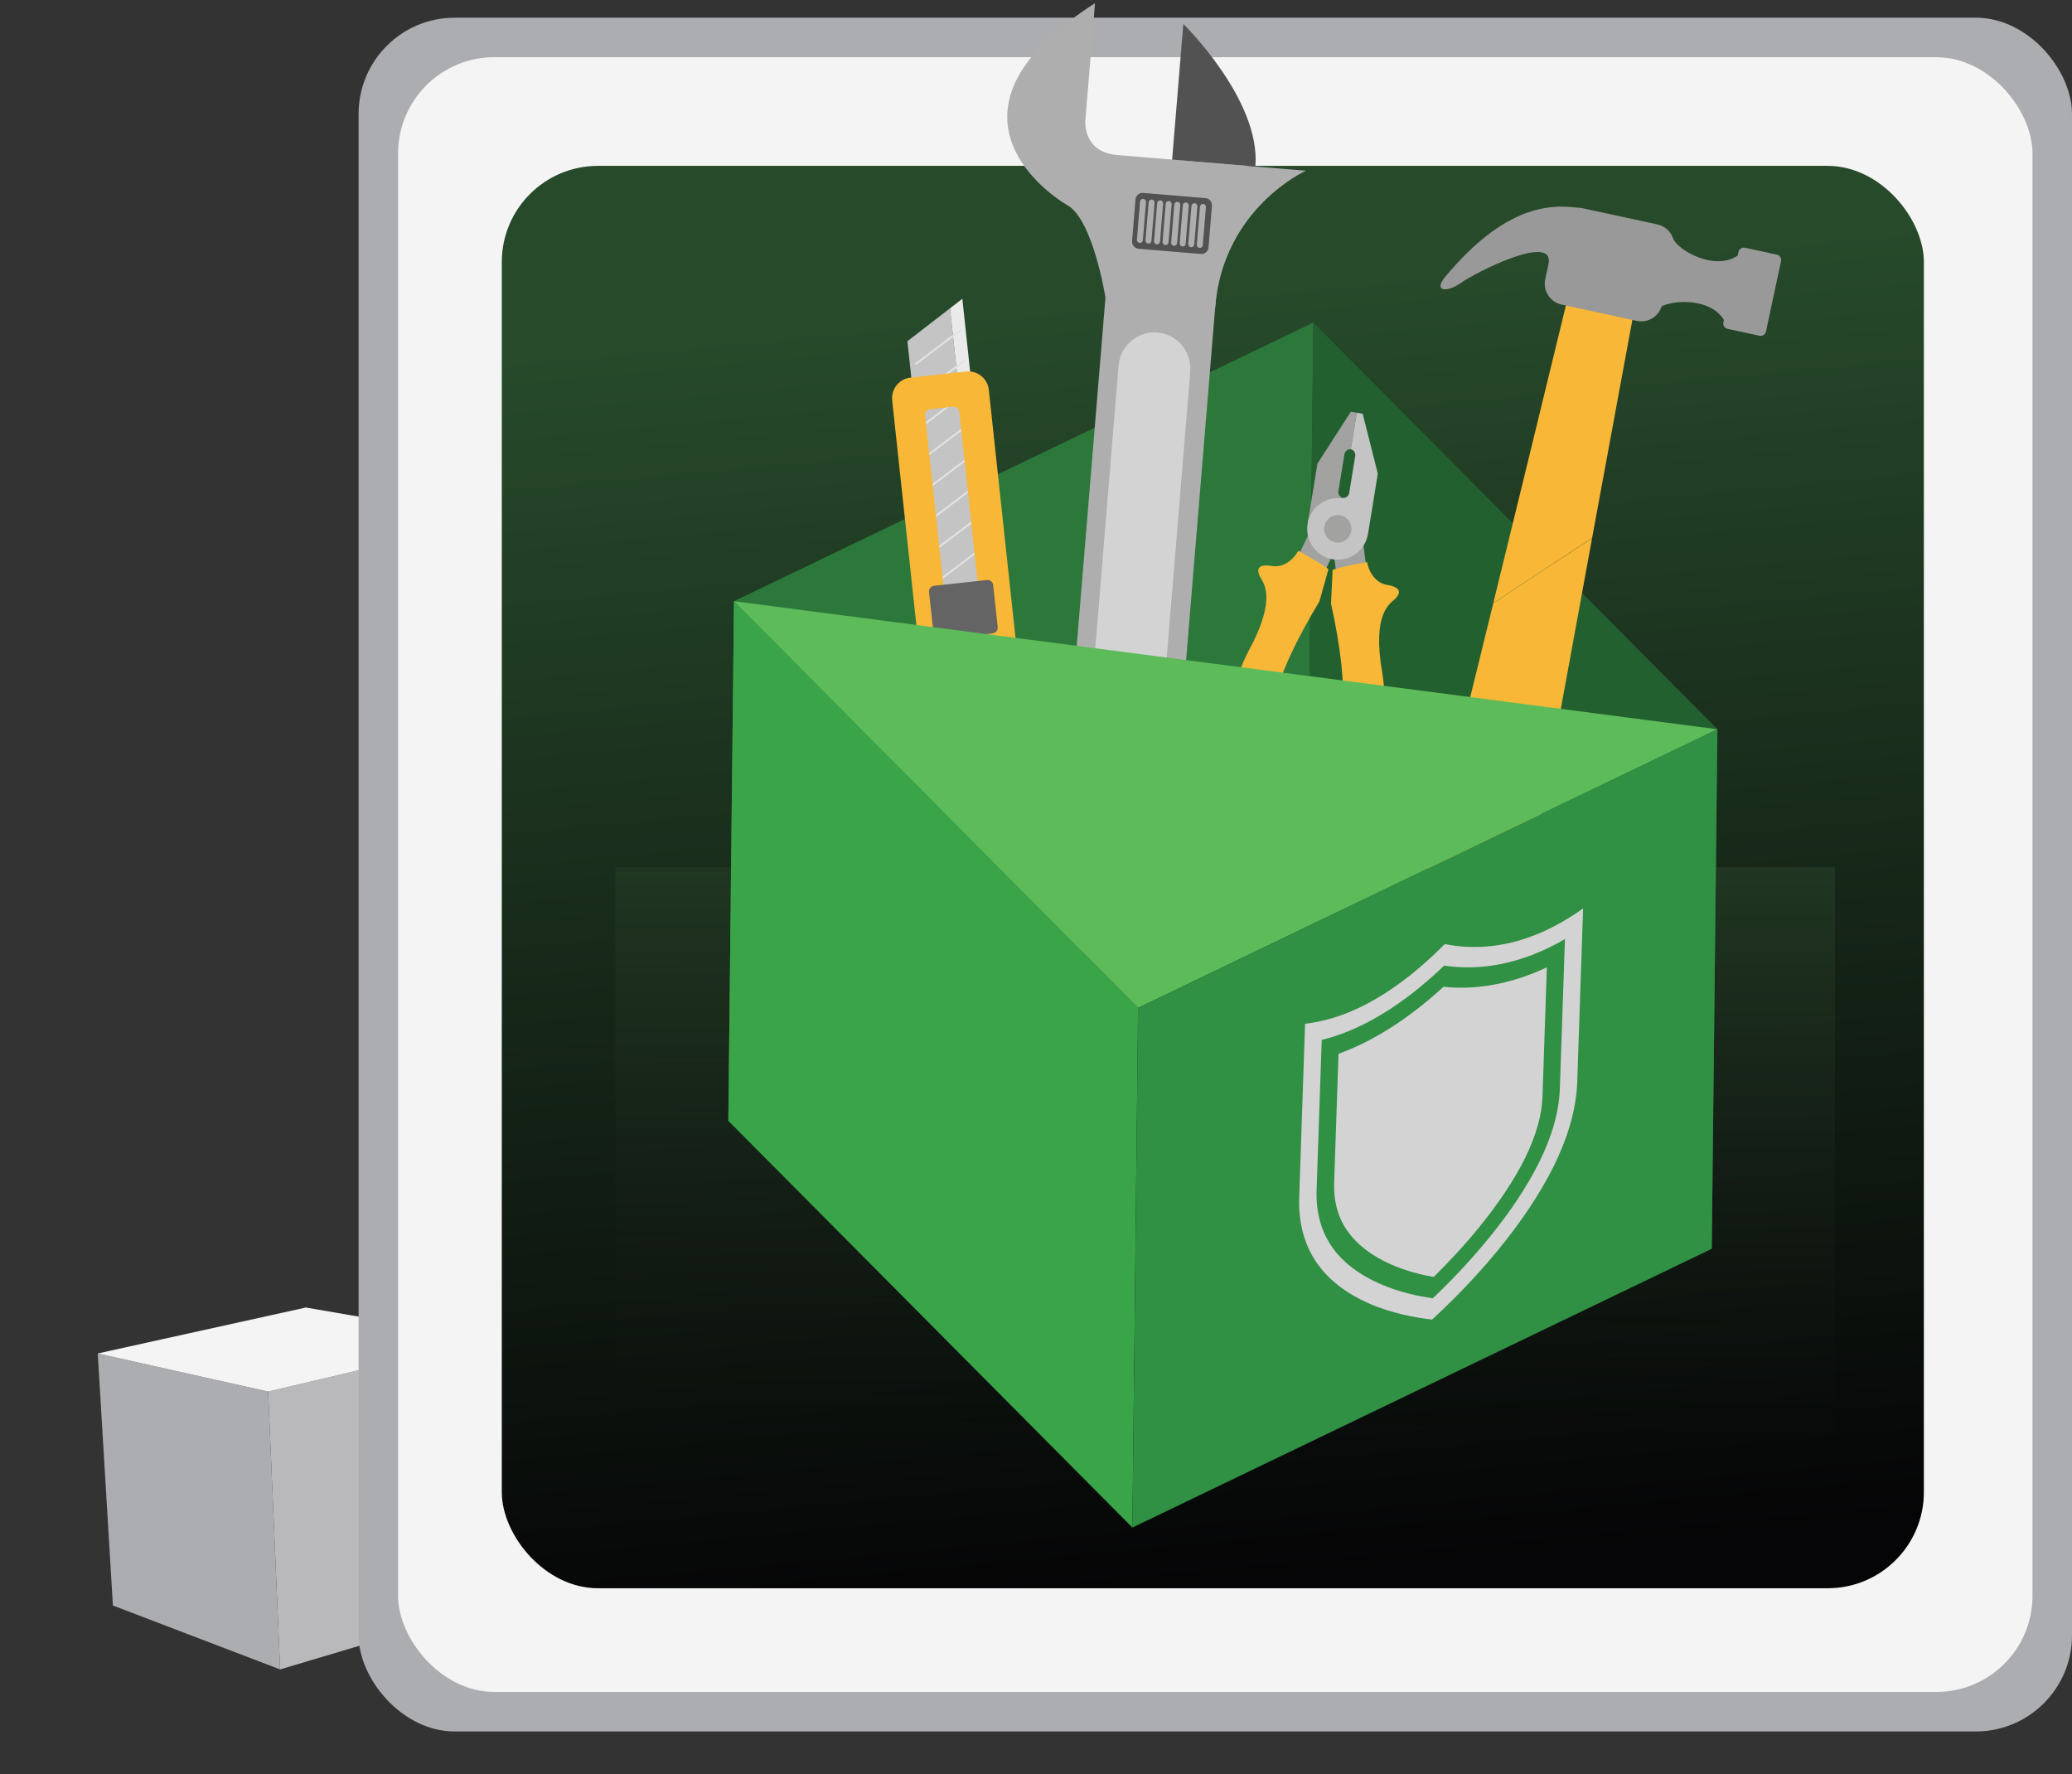 <svg width="431" height="369" viewBox="0 0 431 369" fill="none" xmlns="http://www.w3.org/2000/svg">
<rect x="0" y="0" width="431" height="369" fill="#333333" stroke="none"/>
<path d="M102.043 278.523L55.772 289.403L58.267 347.185L103.101 333.816L102.043 278.523Z" fill="#B9B9BB"/>
<path d="M20.332 281.479L55.774 289.404L58.268 347.186L23.485 333.893L20.332 281.479Z" fill="#ACADB1"/>
<path d="M20.331 281.478L55.773 289.403L102.044 278.523L63.615 271.925L20.331 281.478Z" fill="#F4F4F4"/>
<rect x="74.592" y="3.682" width="356.408" height="356.408" rx="20" fill="#ACADB1"/>
<rect x="82.808" y="11.899" width="339.975" height="339.975" rx="20" fill="#F4F4F4"/>
<rect x="104.378" y="34.496" width="295.809" height="295.809" rx="20" fill="url(#paint0_linear_1201_131)"/>
<rect x="128.001" y="180.346" width="253.697" height="121.199" fill="url(#paint1_linear_1201_131)"/>
<g clip-path="url(#clip0_1201_131)">
<path d="M152.678 125.034L273.187 67.079L272.009 175.132L151.5 233.101L152.678 125.034Z" fill="#2C783B"/>
<path d="M273.187 67.079L357.241 151.661L356.063 259.714L272.009 175.132L273.187 67.079Z" fill="#236030"/>
<path d="M236.732 209.616L235.554 317.682L151.5 233.101L152.678 125.034L236.732 209.616Z" fill="#3AA548"/>
<path d="M341.171 57.851H334.187L327.813 54.951C320.701 84.236 315.065 107.306 310.622 125.42L331.177 111.877C333.96 96.721 337.267 78.85 341.157 57.837L341.171 57.851Z" fill="#F8B736"/>
<path d="M299.492 197.088L299.961 197.202L308.393 199.031L308.847 199.131C313.12 199.888 315.051 197.902 316.868 189.403C318.316 182.646 321.95 162.147 331.177 111.906L310.622 125.448C301.465 162.761 297.42 179.003 296.142 184.917C294.325 193.402 295.262 196.031 299.478 197.088H299.492Z" fill="#F8B736"/>
<path d="M369.577 52.952L362.99 51.523C362.366 51.38 361.741 51.794 361.613 52.423L361.457 53.151C356.588 56.48 348.894 51.909 348.042 49.637C347.573 48.195 346.367 47.023 344.777 46.68L329.105 43.281C328.75 43.209 328.381 43.181 328.04 43.181C321.425 42.338 312.353 43.509 300.613 57.58C298.044 60.723 301.096 60.851 303.921 58.808C306.732 56.766 323.54 48.209 322.092 54.952L321.425 58.066C320.914 60.465 322.433 62.822 324.817 63.337L340.49 66.737C342.747 67.222 344.961 65.879 345.629 63.708C348.326 62.337 355.807 61.994 358.589 66.537L358.49 67.008C358.348 67.637 358.76 68.265 359.384 68.394L365.971 69.822C366.596 69.965 367.221 69.551 367.348 68.922L370.471 54.323C370.613 53.694 370.202 53.066 369.577 52.937V52.952Z" fill="#999999"/>
<path d="M243.276 179.089C242.751 185.431 237.215 190.16 230.912 189.631C224.609 189.103 219.91 183.531 220.435 177.189L230.727 52.437C231.252 46.095 236.789 41.366 243.092 41.895C249.395 42.423 254.094 47.995 253.568 54.337L243.276 179.089Z" fill="#AEAEAE"/>
<path d="M227.774 0.682L225.759 25.11C225.759 25.11 225.191 31.638 232.388 32.238L271.64 35.51C271.64 35.51 254.477 43.223 252.788 63.794L229.946 61.88C229.946 61.88 227.391 45.78 222.082 42.709C216.773 39.638 193.704 22.453 227.774 0.668V0.682Z" fill="#AEAEAE"/>
<path d="M243.816 33.195L246.144 4.982C246.144 4.982 262.285 20.739 261.135 34.638L243.816 33.195Z" fill="#525252"/>
<path d="M236.198 41.477L235.485 50.133C235.417 50.95 236.021 51.668 236.834 51.736L249.793 52.818C250.605 52.885 251.319 52.277 251.386 51.46L252.099 42.804C252.167 41.986 251.563 41.269 250.75 41.201L237.791 40.119C236.979 40.052 236.265 40.66 236.198 41.477Z" fill="#525252"/>
<path d="M237.726 49.952C237.697 50.294 237.399 50.552 237.059 50.523C236.718 50.495 236.462 50.194 236.491 49.852L237.144 41.938C237.172 41.595 237.47 41.338 237.811 41.366C238.152 41.395 238.407 41.695 238.379 42.038L237.726 49.952Z" fill="#AEAEAE"/>
<path d="M239.515 50.094C239.486 50.437 239.188 50.694 238.847 50.666C238.507 50.637 238.251 50.337 238.279 49.995L238.933 42.081C238.961 41.738 239.259 41.481 239.6 41.509C239.94 41.538 240.196 41.838 240.168 42.181L239.515 50.094Z" fill="#AEAEAE"/>
<path d="M241.289 50.252C241.261 50.594 240.962 50.852 240.622 50.823C240.281 50.794 240.026 50.495 240.054 50.152L240.707 42.238C240.735 41.895 241.033 41.638 241.374 41.666C241.715 41.695 241.97 41.995 241.942 42.338L241.289 50.252Z" fill="#AEAEAE"/>
<path d="M243.063 50.395C243.035 50.737 242.737 50.995 242.396 50.966C242.055 50.937 241.8 50.637 241.828 50.294L242.481 42.381C242.51 42.038 242.808 41.781 243.149 41.809C243.489 41.838 243.745 42.138 243.716 42.481L243.063 50.395Z" fill="#AEAEAE"/>
<path d="M244.852 50.552C244.824 50.895 244.526 51.152 244.185 51.123C243.844 51.094 243.589 50.794 243.617 50.452L244.27 42.538C244.299 42.195 244.597 41.938 244.937 41.966C245.278 41.995 245.534 42.295 245.505 42.638L244.852 50.552Z" fill="#AEAEAE"/>
<path d="M246.627 50.694C246.598 51.037 246.3 51.294 245.959 51.266C245.619 51.237 245.363 50.937 245.392 50.594L246.045 42.681C246.073 42.338 246.371 42.081 246.712 42.109C247.052 42.138 247.308 42.438 247.28 42.781L246.627 50.694Z" fill="#AEAEAE"/>
<path d="M248.415 50.852C248.387 51.194 248.089 51.452 247.748 51.423C247.407 51.395 247.152 51.094 247.18 50.752L247.833 42.838C247.862 42.495 248.16 42.238 248.5 42.266C248.841 42.295 249.097 42.595 249.068 42.938L248.415 50.852Z" fill="#AEAEAE"/>
<path d="M250.19 50.995C250.161 51.337 249.863 51.594 249.523 51.566C249.182 51.537 248.926 51.237 248.955 50.895L249.608 42.981C249.636 42.638 249.934 42.381 250.275 42.409C250.616 42.438 250.871 42.738 250.843 43.081L250.19 50.995Z" fill="#AEAEAE"/>
<path d="M239.33 177.546C238.989 181.689 235.369 184.774 231.253 184.431C227.136 184.089 224.069 180.446 224.41 176.303L232.672 76.036C233.013 71.894 236.633 68.808 240.75 69.151C244.866 69.494 247.933 73.136 247.592 77.279L239.33 177.546Z" fill="#D3D3D3"/>
<path d="M237.513 177.332C237.257 180.474 234.517 182.803 231.394 182.546C228.271 182.289 225.957 179.532 226.213 176.389C226.468 173.246 229.208 170.918 232.331 171.175C235.454 171.432 237.768 174.189 237.513 177.332Z" fill="white"/>
<path d="M272.045 111.488L268.996 117.748L274.707 120.564L277.755 114.305L272.045 111.488Z" fill="#A2A2A1"/>
<path d="M283.455 112.189L277.149 113.021L278.05 119.933L284.356 119.101L283.455 112.189Z" fill="#A2A2A1"/>
<path d="M278.411 102.135L279.661 94.464C279.76 93.821 280.342 93.364 280.981 93.407L282.216 85.836L280.981 85.636L274.039 96.421L272.037 108.72L278.312 109.763L279.32 103.549C278.695 103.392 278.298 102.778 278.397 102.121L278.411 102.135Z" fill="#A2A2A1"/>
<path d="M280.654 102.506L281.904 94.835C282.003 94.192 281.605 93.578 280.981 93.421L282.216 85.85L283.451 86.05L286.602 98.507L284.601 110.806L278.326 109.763L279.334 103.549C279.973 103.592 280.555 103.149 280.654 102.492V102.506Z" fill="#C4C4C4"/>
<path d="M284.558 111.035C283.99 114.52 280.711 116.892 277.247 116.32C273.784 115.749 271.427 112.449 271.995 108.963C272.563 105.478 275.842 103.106 279.306 103.678C282.77 104.249 285.126 107.549 284.558 111.035Z" fill="#C4C4C4"/>
<path d="M274.422 125.12C264.769 141.248 262.157 150.904 264.102 165.832C264.826 171.289 263.719 180.831 257.998 175.717C252.262 170.603 253.654 146.604 259.744 135.334C265.848 124.063 262.64 121.091 262.043 119.834C261.447 118.577 261.433 117.191 264.585 117.706C267.168 118.134 269.212 116.149 270.05 114.549C274.706 117.063 276.339 118.363 276.339 118.363L274.436 125.12H274.422Z" fill="#F8B736"/>
<path d="M276.864 125.52C280.881 143.919 280.299 153.904 273.712 167.404C271.299 172.332 269.297 181.746 276.353 178.732C283.408 175.732 289.725 152.547 287.525 139.905C285.325 127.262 289.299 125.477 290.279 124.477C291.244 123.477 291.699 122.163 288.547 121.648C285.963 121.22 284.657 118.691 284.374 116.906C279.164 117.777 277.205 118.506 277.205 118.506L276.864 125.52Z" fill="#F8B736"/>
<path d="M281.08 110.449C280.825 112.006 279.363 113.063 277.815 112.806C276.268 112.549 275.217 111.077 275.473 109.52C275.728 107.963 277.191 106.906 278.738 107.163C280.285 107.421 281.336 108.892 281.08 110.449Z" fill="#A2A2A1"/>
<path d="M202.404 82.842L190.182 84.176L196.233 140.315L208.455 138.981L202.404 82.842Z" fill="#C4C4C4"/>
<path d="M188.75 70.965L189.957 82.15L199.44 81.107L197.608 64.123L188.75 70.965Z" fill="#C4C4C4"/>
<path d="M199.44 81.107L202.179 80.807L200.178 62.137L197.608 64.122L199.44 81.107Z" fill="#EAEAEA"/>
<path d="M200.107 68.679L190.553 75.893L190.312 75.579L199.865 68.365L200.107 68.679Z" fill="#E2E2E2"/>
<path d="M200.802 75.108L191.234 82.322L191.007 82.007L200.561 74.793L200.802 75.108Z" fill="#E2E2E2"/>
<path d="M201.484 81.536L191.93 88.75L191.703 88.436L201.257 81.222L201.484 81.536Z" fill="#E2E2E2"/>
<path d="M202.179 87.964L192.626 95.178L192.398 94.864L201.952 87.65L202.179 87.964Z" fill="#E2E2E2"/>
<path d="M202.875 94.392L193.321 101.606L193.08 101.292L202.648 94.078L202.875 94.392Z" fill="#E2E2E2"/>
<path d="M203.571 100.821L194.017 108.035L193.775 107.72L203.329 100.521L203.571 100.821Z" fill="#E2E2E2"/>
<path d="M204.266 107.263L194.698 114.463L194.471 114.149L204.025 106.949L204.266 107.263Z" fill="#E2E2E2"/>
<path d="M204.947 113.692L195.394 120.891L195.167 120.591L204.72 113.377L204.947 113.692Z" fill="#E2E2E2"/>
<path d="M205.643 120.12L196.089 127.334L195.862 127.02L205.416 119.806L205.643 120.12Z" fill="#E2E2E2"/>
<path d="M206.339 126.548L196.785 133.762L196.544 133.448L206.112 126.234L206.339 126.548Z" fill="#E2E2E2"/>
<path d="M207.034 132.976L197.481 140.19L197.239 139.876L206.793 132.662L207.034 132.976Z" fill="#E2E2E2"/>
<path d="M192.924 151.376L220.762 148.333C219.924 140.59 213.025 135.005 205.331 135.848C197.637 136.691 192.086 143.633 192.924 151.376Z" fill="#F8B736"/>
<path d="M208.355 163.861C216.034 163.018 221.599 156.075 220.762 148.333L192.924 151.376C193.761 159.104 200.66 164.704 208.355 163.861Z" fill="#646464"/>
<path d="M185.584 83.279L192.455 147.09C192.711 149.447 194.826 151.161 197.168 150.904L208.766 149.633C211.109 149.376 212.812 147.247 212.557 144.89L205.686 81.079C205.43 78.722 203.315 77.008 200.973 77.265L189.375 78.536C187.018 78.793 185.329 80.922 185.584 83.279ZM198.247 84.579C198.886 84.507 199.468 84.979 199.539 85.621L204.877 135.105C204.948 135.748 204.479 136.333 203.84 136.405L199.056 136.933C198.417 137.005 197.835 136.533 197.764 135.891L192.427 86.407C192.356 85.764 192.824 85.179 193.463 85.107L198.247 84.579Z" fill="#F8B736"/>
<path d="M205.306 120.626L194.284 121.829C193.645 121.899 193.183 122.476 193.252 123.12L194.197 131.882C194.266 132.525 194.84 132.99 195.479 132.92L206.502 131.717C207.141 131.648 207.603 131.07 207.534 130.427L206.589 121.664C206.52 121.021 205.945 120.556 205.306 120.626Z" fill="#646464"/>
<path d="M152.678 125.034L357.241 151.661L236.732 209.616L152.678 125.034Z" fill="#5DBB5A"/>
<path d="M357.241 151.661L356.063 259.714L235.554 317.682L236.732 209.616L357.241 151.661Z" fill="#309044"/>
<path d="M319.878 194.231C322.972 192.945 326.124 191.174 329.304 188.931L328.083 225.015C327.898 230.472 326.223 236.429 323.114 242.686C320.389 248.143 316.57 253.914 311.743 259.814C306.519 266.213 301.167 271.413 297.902 274.427C294.751 274.084 289.612 273.213 284.672 271.042C280.115 269.027 276.58 266.313 274.153 262.985C271.384 259.171 270.064 254.457 270.249 249L271.47 212.916C274.593 212.544 277.716 211.716 280.81 210.43C288.59 207.202 295.489 201.431 300.543 196.331C305.383 197.316 312.084 197.445 319.863 194.231H319.878ZM324.463 226.515L325.527 195.302C323.583 196.431 321.652 197.388 319.75 198.174C313.22 200.873 306.718 201.759 300.401 200.816C293.828 207.116 287.213 211.673 280.683 214.373C278.78 215.159 276.864 215.801 274.933 216.273L273.869 247.486C273.712 252.185 274.848 256.257 277.261 259.585C279.476 262.628 282.755 265.113 286.986 266.97C290.904 268.699 294.95 269.57 298.044 269.999C301.253 266.956 305.469 262.656 309.614 257.585C314.1 252.114 317.635 246.786 320.119 241.8C322.844 236.343 324.292 231.186 324.463 226.487" fill="#D3D3D3"/>
<path d="M300.259 205.216C306.576 205.873 313.078 204.83 319.622 202.116C320.332 201.831 321.042 201.502 321.766 201.173L320.857 228.015C320.729 231.958 319.48 236.315 317.166 240.972C314.923 245.471 311.672 250.343 307.527 255.414C304.219 259.471 300.841 262.985 298.215 265.571C295.688 265.128 292.465 264.342 289.342 262.956C285.424 261.228 282.429 258.957 280.427 256.214C278.369 253.371 277.389 249.928 277.517 246L278.425 219.158C279.135 218.901 279.859 218.615 280.555 218.33C287.085 215.616 293.714 211.216 300.259 205.23V205.216Z" fill="#D3D3D3"/>
</g>
<defs>
<linearGradient id="paint0_linear_1201_131" x1="227.413" y1="62.855" x2="252.282" y2="330.305" gradientUnits="userSpaceOnUse">
<stop stop-color="#274A2B"/>
<stop offset="1" stop-color="#050406"/>
</linearGradient>
<linearGradient id="paint1_linear_1201_131" x1="254.85" y1="180.346" x2="254.85" y2="301.545" gradientUnits="userSpaceOnUse">
<stop stop-color="#203622"/>
<stop offset="1" stop-color="#101010" stop-opacity="0"/>
</linearGradient>
<clipPath id="clip0_1201_131">
<rect width="219" height="317" fill="white" transform="translate(151.5 0.682)"/>
</clipPath>
</defs>
</svg>
